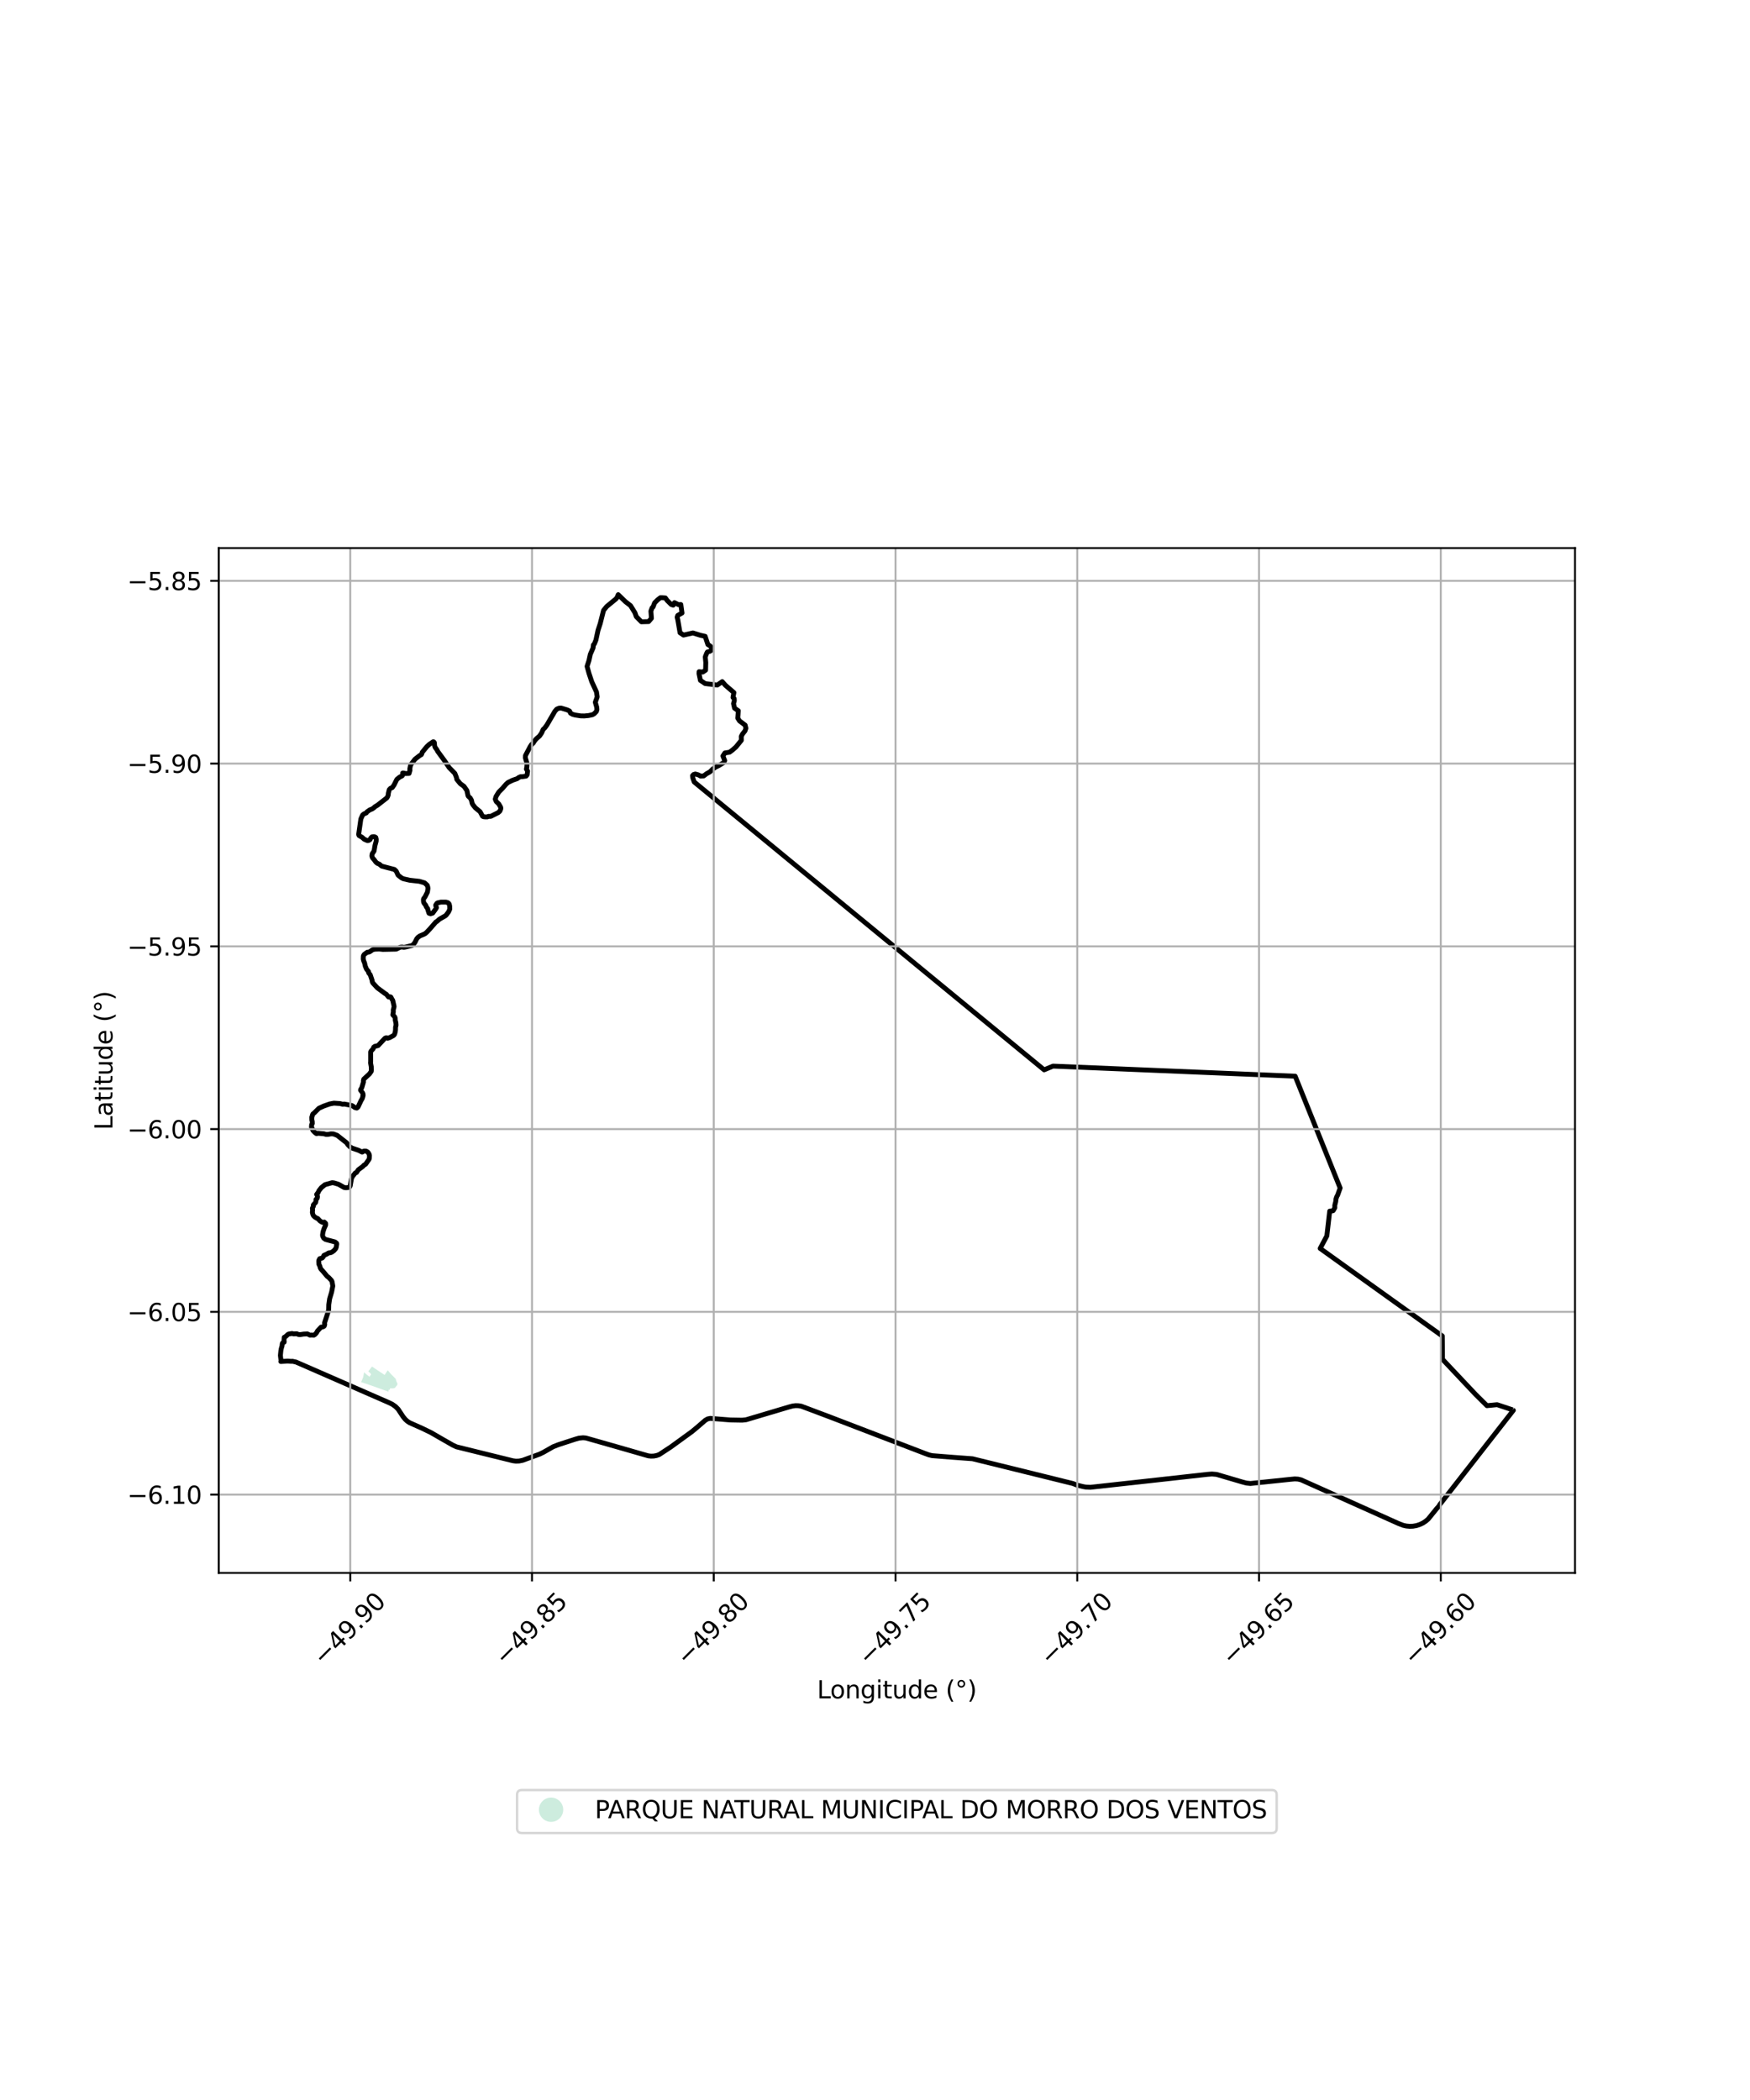 <?xml version="1.0" encoding="utf-8" standalone="no"?>
<!DOCTYPE svg PUBLIC "-//W3C//DTD SVG 1.1//EN"
  "http://www.w3.org/Graphics/SVG/1.1/DTD/svg11.dtd">
<svg xmlns:xlink="http://www.w3.org/1999/xlink" width="720pt" height="864pt" viewBox="0 0 720 864" xmlns="http://www.w3.org/2000/svg" version="1.1">
 <defs>
  <style type="text/css">*{stroke-linejoin: round; stroke-linecap: butt}</style>
 </defs>
 <g id="figure_1">
  <g id="patch_1">
   <path d="M 0 864 
L 720 864 
L 720 0 
L 0 0 
z
" style="fill: #ffffff"/>
  </g>
  <g id="axes_1">
   <g id="patch_2">
    <path d="M 90 647.145 
L 648 647.145 
L 648 225.495 
L 90 225.495 
z
" style="fill: #ffffff"/>
   </g>
   <g id="PatchCollection_1">
    <path d="M 158.248 565.701 
L 159.521 563.756 
L 160.885 565.362 
L 162.765 567.234 
L 163.101 568.38 
L 163.523 569.238 
L 163.453 569.793 
L 162.443 571.023 
L 161.748 571.216 
L 160.505 571.201 
L 160.296 571.847 
L 159.911 571.799 
L 159.808 572.572 
L 152.949 570.121 
L 148.563 568.623 
L 148.693 568.333 
L 148.829 568.041 
L 149.453 566.544 
L 149.783 564.587 
L 150.824 565.53 
L 152.041 566.437 
L 152.693 565.416 
L 152.278 564.912 
L 151.539 564.219 
L 153.043 562.246 
L 158.248 565.701 
" clip-path="url(#pbe42674438)" style="fill: #b3e2cd; fill-opacity: 0.65"/>
   </g>
   <g id="PatchCollection_2">
    <path d="M 622.389 580.073 
L 622.636 580.251 
L 592.309 619.1 
L 592.045 619.616 
L 590.995 620.799 
L 587.595 624.989 
L 586.581 625.856 
L 585.459 626.603 
L 584.23 627.189 
L 582.843 627.655 
L 581.349 627.928 
L 579.965 627.979 
L 578.605 627.853 
L 577.309 627.561 
L 575.418 626.833 
L 535.3 608.844 
L 534.027 608.546 
L 532.694 608.471 
L 530.601 608.666 
L 514.468 610.349 
L 512.798 610.174 
L 511.154 609.74 
L 500.498 606.609 
L 498.615 606.447 
L 496.756 606.59 
L 476.59 608.836 
L 448.635 611.918 
L 446.809 611.842 
L 445.607 611.631 
L 443.069 611.011 
L 441.452 610.372 
L 430.145 607.572 
L 400.098 600.173 
L 392.085 599.579 
L 383.493 598.894 
L 382.207 598.588 
L 380.921 598.123 
L 341.588 583.036 
L 329.656 578.541 
L 328.518 578.358 
L 327.332 578.327 
L 326.143 578.465 
L 324.541 578.892 
L 306.963 584.126 
L 305.35 584.304 
L 300.54 584.219 
L 292.224 583.557 
L 291.163 583.777 
L 290.154 584.356 
L 287.026 587.062 
L 284.712 588.991 
L 275.95 595.352 
L 271.187 598.474 
L 270.113 598.849 
L 268.973 599.06 
L 267.818 599.097 
L 266.694 598.97 
L 254.284 595.402 
L 241.023 591.628 
L 239.878 591.534 
L 238.207 591.691 
L 236.876 592.065 
L 229.768 594.376 
L 227.618 595.215 
L 224.691 596.88 
L 223.615 597.492 
L 222.024 598.267 
L 215.026 600.822 
L 213.563 601.116 
L 212.219 601.159 
L 211.047 601.005 
L 187.839 595.278 
L 186.364 594.606 
L 182.425 592.355 
L 177.271 589.381 
L 173.578 587.596 
L 168.512 585.345 
L 167.58 584.722 
L 166.745 583.975 
L 165.831 582.848 
L 163.797 579.77 
L 162.738 578.7 
L 161.371 577.742 
L 159.61 576.908 
L 121.767 560.379 
L 120.295 560.06 
L 119.906 560.107 
L 118.338 560 
L 115.534 560.164 
L 115.703 560.037 
L 115.737 559.712 
L 115.595 559.511 
L 115.468 558.512 
L 115.364 557.647 
L 115.555 555.744 
L 115.693 554.964 
L 116.085 553.568 
L 116.089 553.08 
L 116.228 552.583 
L 116.518 552.314 
L 116.887 552.223 
L 116.938 551.884 
L 116.844 551.591 
L 116.934 550.216 
L 117.459 549.941 
L 118.478 549.007 
L 118.754 548.855 
L 120.17 548.63 
L 120.78 548.794 
L 122.116 548.732 
L 122.79 549.039 
L 123.465 549.098 
L 124.942 548.867 
L 126.486 548.801 
L 127.52 549.309 
L 128.17 549.261 
L 129.138 549.321 
L 129.559 549.06 
L 130.199 548.392 
L 130.63 547.592 
L 132.118 546.008 
L 132.596 545.996 
L 133.197 545.752 
L 133.425 545.53 
L 133.6 544.949 
L 133.522 544.251 
L 134.723 540.595 
L 135.218 538.953 
L 135.269 536.785 
L 135.618 534.36 
L 136.441 531.592 
L 136.924 529.097 
L 136.632 527.348 
L 136.365 526.785 
L 135.259 525.61 
L 134.578 525.094 
L 133.167 523.385 
L 132.028 522.107 
L 131.742 521.568 
L 131.615 520.949 
L 131.204 520.136 
L 131.144 519.012 
L 131.178 518.542 
L 131.552 517.841 
L 132.554 517.587 
L 132.998 517.093 
L 133.293 516.485 
L 134.454 515.966 
L 135.194 515.494 
L 135.991 515.395 
L 136.469 515.205 
L 137.357 514.584 
L 138.107 513.722 
L 138.327 513.197 
L 138.559 511.795 
L 138.479 511.496 
L 137.828 510.97 
L 133.918 509.942 
L 133.188 509.407 
L 132.757 508.597 
L 132.713 508.054 
L 132.896 506.828 
L 133.371 505.362 
L 133.973 504.045 
L 133.962 503.328 
L 133.415 502.787 
L 132.992 502.938 
L 132.622 502.91 
L 131.73 502.382 
L 130.708 501.325 
L 130.347 501.221 
L 129.52 500.71 
L 128.964 500.174 
L 128.72 499.677 
L 128.512 498.772 
L 128.613 497.935 
L 128.532 497.109 
L 128.941 496.255 
L 128.88 495.866 
L 129.013 495.62 
L 129.873 494.716 
L 129.985 494.137 
L 130.032 493.461 
L 130.483 493.057 
L 130.63 492.357 
L 130.46 491.56 
L 130.348 491.591 
L 130.289 491.415 
L 130.911 490.59 
L 131.236 489.858 
L 132.229 488.603 
L 133.708 487.419 
L 136.669 486.587 
L 137.418 486.685 
L 139.268 487.247 
L 141.606 488.567 
L 142.417 488.669 
L 143.339 488.552 
L 143.863 488.333 
L 144.09 487.851 
L 144.585 484.983 
L 144.967 484.121 
L 146.153 482.605 
L 146.654 482.421 
L 147.404 481.295 
L 149.356 479.84 
L 149.685 479.427 
L 150.425 478.989 
L 151.845 476.945 
L 151.968 476.486 
L 152.003 475.377 
L 151.841 474.804 
L 151.374 474.06 
L 150.699 473.631 
L 150.063 473.575 
L 149.531 473.652 
L 149.004 474.024 
L 147.581 473.294 
L 144.933 472.391 
L 144.099 471.932 
L 143.063 470.888 
L 142.611 470.182 
L 138.745 467.134 
L 137.18 466.531 
L 136.174 466.49 
L 134.951 466.717 
L 134.211 466.737 
L 133.213 466.46 
L 130.673 466.246 
L 130.404 466.394 
L 130.132 466.37 
L 129.482 465.875 
L 128.714 465.066 
L 128.503 464.394 
L 128.152 463.73 
L 128.213 462.727 
L 128.499 462.249 
L 128.464 461.271 
L 128.32 460.95 
L 128.282 459.641 
L 128.452 459.309 
L 128.506 458.847 
L 128.723 458.344 
L 129.245 457.929 
L 131.217 455.967 
L 133.171 455.078 
L 135.654 454.196 
L 137.386 453.866 
L 139.902 454.037 
L 141.037 454.334 
L 141.567 454.23 
L 143.689 454.608 
L 144.121 454.771 
L 144.72 454.819 
L 145.442 455.256 
L 145.991 455.676 
L 146.793 455.884 
L 147.293 455.485 
L 148.59 452.725 
L 148.98 452.102 
L 149.273 451.261 
L 149.243 450.952 
L 149.4 450.776 
L 149.333 450.598 
L 149.392 450.25 
L 149.195 449.657 
L 148.333 448.535 
L 148.39 448.254 
L 148.851 447.523 
L 149.557 445.111 
L 149.484 444.701 
L 149.669 443.988 
L 151.999 441.844 
L 152.737 440.8 
L 152.783 440.265 
L 152.752 438.879 
L 152.438 437.183 
L 152.513 436.858 
L 152.51 432.768 
L 152.666 432.456 
L 153.575 431.427 
L 153.745 430.853 
L 154.211 430.497 
L 155.547 430.19 
L 158.37 427.183 
L 158.721 427.011 
L 159.111 426.991 
L 159.491 427.181 
L 160.354 426.893 
L 161.972 426 
L 162.337 425.535 
L 162.618 424.551 
L 162.721 423.724 
L 162.741 422.61 
L 162.96 421.782 
L 162.886 420.809 
L 162.637 419.787 
L 162.598 418.888 
L 162.416 418.392 
L 161.608 417.519 
L 161.824 416.348 
L 161.801 415.495 
L 162.151 414.13 
L 161.579 411.552 
L 161.33 411.206 
L 160.828 410.238 
L 160.687 410.149 
L 160.307 410.074 
L 159.861 410.193 
L 158.923 409.047 
L 158.41 408.761 
L 155.256 406.434 
L 153.398 404.418 
L 153.145 403.892 
L 153.113 403.39 
L 152.337 401.075 
L 151.669 400.241 
L 151.613 399.729 
L 150.814 398.746 
L 150.298 397.526 
L 149.988 396.162 
L 149.659 395.402 
L 149.454 394.622 
L 149.493 393.307 
L 149.806 392.72 
L 150.888 391.914 
L 151.187 391.755 
L 151.54 391.755 
L 152.053 391.605 
L 153.361 390.719 
L 154.237 390.533 
L 156.003 390.461 
L 157.542 390.619 
L 163 390.506 
L 164.672 389.71 
L 165.435 389.639 
L 166.129 389.76 
L 166.904 389.642 
L 169.536 388.997 
L 170.149 388.517 
L 170.81 387.566 
L 171.443 386.265 
L 171.907 385.69 
L 172.742 385.081 
L 174.825 384.189 
L 175.519 383.602 
L 176.856 382.191 
L 179.349 379.317 
L 179.759 379.109 
L 180.805 378.178 
L 183.183 376.82 
L 183.604 376.452 
L 184.547 375.177 
L 185.057 374.041 
L 184.998 372.768 
L 184.803 371.931 
L 184.471 371.542 
L 184.118 371.325 
L 183.48 371.165 
L 181.432 371.149 
L 180.051 371.459 
L 179.767 371.632 
L 179.278 372.344 
L 179.255 372.582 
L 179.588 373.398 
L 179.296 373.942 
L 178.043 375.661 
L 177.147 375.949 
L 176.494 375.733 
L 175.99 374.184 
L 175.989 373.91 
L 175.363 373.042 
L 175.154 372.432 
L 174.541 371.697 
L 174.275 371.184 
L 174.203 370.199 
L 174.283 369.762 
L 174.871 369.005 
L 175.856 367.04 
L 176.075 365.526 
L 175.994 364.93 
L 175.764 364.208 
L 174.688 363.228 
L 172.521 362.598 
L 168.544 362.151 
L 165.975 361.559 
L 165.176 361.167 
L 163.776 360.06 
L 163.008 358.402 
L 162.275 357.724 
L 157.036 356.347 
L 156.03 355.517 
L 155.188 355.158 
L 154.592 354.628 
L 154.078 353.896 
L 153.23 352.907 
L 152.992 352.134 
L 153.128 351.282 
L 153.894 350.15 
L 154.285 347.84 
L 154.761 346.09 
L 154.791 345.301 
L 154.611 344.56 
L 154.276 344.343 
L 153.764 344.225 
L 152.997 344.345 
L 152.505 344.862 
L 152.251 345.437 
L 151.641 345.815 
L 151.158 345.855 
L 149.849 345.283 
L 149.033 344.545 
L 147.72 343.761 
L 147.561 343.306 
L 148.467 336.944 
L 149.201 335.308 
L 149.758 334.861 
L 150.725 334.446 
L 150.938 334.066 
L 152.15 333.204 
L 153.055 332.856 
L 153.838 332.342 
L 154.149 331.995 
L 155.443 331.183 
L 159.194 328.252 
L 159.521 327.657 
L 159.733 327.029 
L 159.764 326.434 
L 160.139 324.898 
L 160.662 324.318 
L 161.39 324.034 
L 162.152 322.928 
L 163.277 320.647 
L 164.406 319.744 
L 165.473 319.205 
L 165.672 318.866 
L 165.647 318.074 
L 165.852 318.028 
L 166.978 318.256 
L 168.302 318.207 
L 168.686 316.852 
L 168.583 316.509 
L 168.859 315.038 
L 169.073 314.53 
L 170.725 312.368 
L 172.692 310.838 
L 173.352 310.482 
L 173.557 310.068 
L 173.704 309.517 
L 175.624 307.174 
L 176.579 306.289 
L 178.194 305.185 
L 178.434 305.207 
L 178.685 305.482 
L 178.824 306.949 
L 179.042 307.5 
L 179.77 308.496 
L 180.116 309.183 
L 182.989 313.106 
L 184.772 315.783 
L 187.139 318.196 
L 187.811 319.899 
L 187.931 320.652 
L 189.372 322.413 
L 190.89 323.519 
L 192.113 325.261 
L 192.531 327.301 
L 192.669 327.598 
L 193.478 328.33 
L 193.972 329.221 
L 194.237 330.439 
L 194.544 331.069 
L 195.569 332.352 
L 197.525 333.967 
L 198.529 335.814 
L 198.907 336.012 
L 199.547 336.093 
L 200.531 336.091 
L 200.941 335.875 
L 201.925 335.873 
L 204.973 334.331 
L 205.595 333.801 
L 205.856 333.289 
L 206.068 332.628 
L 206.002 332.149 
L 205.231 330.795 
L 204.171 329.773 
L 203.763 328.79 
L 204.106 327.661 
L 205.202 325.891 
L 206.757 324.326 
L 208.242 322.61 
L 209.044 321.919 
L 210.908 321.011 
L 212.796 320.365 
L 213.339 319.936 
L 214.165 319.554 
L 214.826 319.553 
L 216.455 319.311 
L 216.88 318.787 
L 217.065 317.265 
L 216.577 316.426 
L 216.732 315.791 
L 216.808 314.874 
L 216.775 313.912 
L 216.157 311.821 
L 216.193 310.847 
L 218.124 307.178 
L 218.632 306.39 
L 219.413 305.669 
L 220.024 304.709 
L 220.634 303.988 
L 221.964 302.833 
L 222.847 301.543 
L 223.474 300.095 
L 224.123 299.499 
L 224.986 298.326 
L 228.262 292.703 
L 229.056 291.762 
L 230.019 291.363 
L 230.877 291.319 
L 233.317 292.053 
L 234.329 292.539 
L 234.719 293.401 
L 235.635 293.919 
L 236.665 294.19 
L 238.952 294.544 
L 240.452 294.563 
L 242.16 294.398 
L 243.796 294.048 
L 244.49 293.626 
L 245.361 292.727 
L 245.597 291.929 
L 245.5 290.929 
L 244.925 288.94 
L 245.704 286.719 
L 245.413 284.691 
L 243.484 280.518 
L 242.32 277.028 
L 241.539 274.166 
L 242.309 271.79 
L 242.874 269.194 
L 244.015 266.569 
L 244.152 265.304 
L 244.505 265 
L 245.173 263.365 
L 246.046 259.301 
L 246.947 256.557 
L 248.317 251.132 
L 249.617 249.529 
L 253.417 246.409 
L 253.899 245.784 
L 254.353 244.661 
L 257.346 247.565 
L 259.429 249.184 
L 261.249 252.136 
L 261.782 253.693 
L 263.883 255.82 
L 266.854 255.737 
L 268.017 254.39 
L 267.797 251.438 
L 268.321 250.015 
L 268.696 249.711 
L 269.313 248.05 
L 270.533 246.817 
L 271.705 245.915 
L 272.345 245.909 
L 273.746 246.01 
L 274.482 247.031 
L 276.181 248.725 
L 276.987 248.979 
L 277.49 247.942 
L 279.205 248.785 
L 280.114 248.717 
L 280.598 252.212 
L 278.842 253.22 
L 278.605 253.941 
L 278.876 255.05 
L 279.781 260.329 
L 281.206 261.286 
L 285.085 260.407 
L 288.146 261.368 
L 290.124 261.807 
L 291.234 265.165 
L 292.129 265.733 
L 292.793 266.444 
L 292.944 267.074 
L 292.751 267.479 
L 292.081 267.946 
L 291.024 268.263 
L 290.772 268.714 
L 290.164 270.26 
L 290.378 272.6 
L 290.302 275.728 
L 289.134 276.503 
L 287.629 276.356 
L 287.594 277.174 
L 288.166 279.933 
L 290.128 281.249 
L 295.106 281.846 
L 297.154 280.442 
L 298.445 281.935 
L 301.944 284.944 
L 301.576 286.938 
L 302.065 287.442 
L 302.123 288.313 
L 301.787 289.489 
L 302.205 291.345 
L 303.766 292.439 
L 303.528 295.443 
L 304.255 296.598 
L 306.575 298.342 
L 306.879 299.63 
L 306.505 300.721 
L 305.464 302.03 
L 304.986 302.951 
L 305.01 304.591 
L 302.797 307.325 
L 301.37 308.578 
L 300.175 309.475 
L 298.237 309.791 
L 297.431 311.025 
L 298.159 312.922 
L 297.737 313.747 
L 295.824 314.933 
L 294.465 315.606 
L 293.329 316.328 
L 292.109 317.544 
L 290.662 318.362 
L 289.524 319.229 
L 288.245 319.308 
L 287.303 318.798 
L 286.071 318.45 
L 285.347 318.67 
L 284.916 319.163 
L 285.068 320.149 
L 285.638 321.745 
L 429.583 440.167 
L 433.233 438.633 
L 532.874 442.783 
L 551.37 488.779 
L 550.307 491.794 
L 550.044 492.184 
L 549.668 493.262 
L 549.552 494.365 
L 549.148 495.966 
L 549.181 496.908 
L 548.49 498.11 
L 547.982 498.242 
L 547.075 498.299 
L 545.907 508.474 
L 543.155 513.647 
L 593.395 549.657 
L 593.487 559.256 
L 607.118 573.722 
L 611.775 578.338 
L 615.958 577.928 
L 622.389 580.073 
L 622.389 580.073 
" clip-path="url(#pbe42674438)" style="fill: none; stroke: #000000; stroke-width: 2"/>
   </g>
   <g id="matplotlib.axis_1">
    <g id="xtick_1">
     <g id="line2d_1">
      <path d="M 144.101 647.145 
L 144.101 225.495 
" clip-path="url(#pbe42674438)" style="fill: none; stroke: #b0b0b0; stroke-width: 0.8; stroke-linecap: square"/>
     </g>
     <g id="line2d_2">
      <defs>
       <path id="m7d27a7078a" d="M 0 0 
L 0 3.5 
" style="stroke: #000000; stroke-width: 0.8"/>
      </defs>
      <g>
       <use xlink:href="#m7d27a7078a" x="144.101" y="647.145" style="stroke: #000000; stroke-width: 0.8"/>
      </g>
     </g>
     <g id="text_1">
      <!-- −49.90 -->
      <g transform="translate(132.968 685.686) rotate(-45) scale(0.1 -0.1)">
       <defs>
        <path id="DejaVuSans-2212" d="M 678 2272 
L 4684 2272 
L 4684 1741 
L 678 1741 
L 678 2272 
z
" transform="scale(0.016)"/>
        <path id="DejaVuSans-34" d="M 2419 4116 
L 825 1625 
L 2419 1625 
L 2419 4116 
z
M 2253 4666 
L 3047 4666 
L 3047 1625 
L 3713 1625 
L 3713 1100 
L 3047 1100 
L 3047 0 
L 2419 0 
L 2419 1100 
L 313 1100 
L 313 1709 
L 2253 4666 
z
" transform="scale(0.016)"/>
        <path id="DejaVuSans-39" d="M 703 97 
L 703 672 
Q 941 559 1184 500 
Q 1428 441 1663 441 
Q 2288 441 2617 861 
Q 2947 1281 2994 2138 
Q 2813 1869 2534 1725 
Q 2256 1581 1919 1581 
Q 1219 1581 811 2004 
Q 403 2428 403 3163 
Q 403 3881 828 4315 
Q 1253 4750 1959 4750 
Q 2769 4750 3195 4129 
Q 3622 3509 3622 2328 
Q 3622 1225 3098 567 
Q 2575 -91 1691 -91 
Q 1453 -91 1209 -44 
Q 966 3 703 97 
z
M 1959 2075 
Q 2384 2075 2632 2365 
Q 2881 2656 2881 3163 
Q 2881 3666 2632 3958 
Q 2384 4250 1959 4250 
Q 1534 4250 1286 3958 
Q 1038 3666 1038 3163 
Q 1038 2656 1286 2365 
Q 1534 2075 1959 2075 
z
" transform="scale(0.016)"/>
        <path id="DejaVuSans-2e" d="M 684 794 
L 1344 794 
L 1344 0 
L 684 0 
L 684 794 
z
" transform="scale(0.016)"/>
        <path id="DejaVuSans-30" d="M 2034 4250 
Q 1547 4250 1301 3770 
Q 1056 3291 1056 2328 
Q 1056 1369 1301 889 
Q 1547 409 2034 409 
Q 2525 409 2770 889 
Q 3016 1369 3016 2328 
Q 3016 3291 2770 3770 
Q 2525 4250 2034 4250 
z
M 2034 4750 
Q 2819 4750 3233 4129 
Q 3647 3509 3647 2328 
Q 3647 1150 3233 529 
Q 2819 -91 2034 -91 
Q 1250 -91 836 529 
Q 422 1150 422 2328 
Q 422 3509 836 4129 
Q 1250 4750 2034 4750 
z
" transform="scale(0.016)"/>
       </defs>
       <use xlink:href="#DejaVuSans-2212"/>
       <use xlink:href="#DejaVuSans-34" transform="translate(83.789 0)"/>
       <use xlink:href="#DejaVuSans-39" transform="translate(147.412 0)"/>
       <use xlink:href="#DejaVuSans-2e" transform="translate(211.035 0)"/>
       <use xlink:href="#DejaVuSans-39" transform="translate(242.822 0)"/>
       <use xlink:href="#DejaVuSans-30" transform="translate(306.445 0)"/>
      </g>
     </g>
    </g>
    <g id="xtick_2">
     <g id="line2d_3">
      <path d="M 218.88 647.145 
L 218.88 225.495 
" clip-path="url(#pbe42674438)" style="fill: none; stroke: #b0b0b0; stroke-width: 0.8; stroke-linecap: square"/>
     </g>
     <g id="line2d_4">
      <g>
       <use xlink:href="#m7d27a7078a" x="218.88" y="647.145" style="stroke: #000000; stroke-width: 0.8"/>
      </g>
     </g>
     <g id="text_2">
      <!-- −49.85 -->
      <g transform="translate(207.747 685.686) rotate(-45) scale(0.1 -0.1)">
       <defs>
        <path id="DejaVuSans-38" d="M 2034 2216 
Q 1584 2216 1326 1975 
Q 1069 1734 1069 1313 
Q 1069 891 1326 650 
Q 1584 409 2034 409 
Q 2484 409 2743 651 
Q 3003 894 3003 1313 
Q 3003 1734 2745 1975 
Q 2488 2216 2034 2216 
z
M 1403 2484 
Q 997 2584 770 2862 
Q 544 3141 544 3541 
Q 544 4100 942 4425 
Q 1341 4750 2034 4750 
Q 2731 4750 3128 4425 
Q 3525 4100 3525 3541 
Q 3525 3141 3298 2862 
Q 3072 2584 2669 2484 
Q 3125 2378 3379 2068 
Q 3634 1759 3634 1313 
Q 3634 634 3220 271 
Q 2806 -91 2034 -91 
Q 1263 -91 848 271 
Q 434 634 434 1313 
Q 434 1759 690 2068 
Q 947 2378 1403 2484 
z
M 1172 3481 
Q 1172 3119 1398 2916 
Q 1625 2713 2034 2713 
Q 2441 2713 2670 2916 
Q 2900 3119 2900 3481 
Q 2900 3844 2670 4047 
Q 2441 4250 2034 4250 
Q 1625 4250 1398 4047 
Q 1172 3844 1172 3481 
z
" transform="scale(0.016)"/>
        <path id="DejaVuSans-35" d="M 691 4666 
L 3169 4666 
L 3169 4134 
L 1269 4134 
L 1269 2991 
Q 1406 3038 1543 3061 
Q 1681 3084 1819 3084 
Q 2600 3084 3056 2656 
Q 3513 2228 3513 1497 
Q 3513 744 3044 326 
Q 2575 -91 1722 -91 
Q 1428 -91 1123 -41 
Q 819 9 494 109 
L 494 744 
Q 775 591 1075 516 
Q 1375 441 1709 441 
Q 2250 441 2565 725 
Q 2881 1009 2881 1497 
Q 2881 1984 2565 2268 
Q 2250 2553 1709 2553 
Q 1456 2553 1204 2497 
Q 953 2441 691 2322 
L 691 4666 
z
" transform="scale(0.016)"/>
       </defs>
       <use xlink:href="#DejaVuSans-2212"/>
       <use xlink:href="#DejaVuSans-34" transform="translate(83.789 0)"/>
       <use xlink:href="#DejaVuSans-39" transform="translate(147.412 0)"/>
       <use xlink:href="#DejaVuSans-2e" transform="translate(211.035 0)"/>
       <use xlink:href="#DejaVuSans-38" transform="translate(242.822 0)"/>
       <use xlink:href="#DejaVuSans-35" transform="translate(306.445 0)"/>
      </g>
     </g>
    </g>
    <g id="xtick_3">
     <g id="line2d_5">
      <path d="M 293.66 647.145 
L 293.66 225.495 
" clip-path="url(#pbe42674438)" style="fill: none; stroke: #b0b0b0; stroke-width: 0.8; stroke-linecap: square"/>
     </g>
     <g id="line2d_6">
      <g>
       <use xlink:href="#m7d27a7078a" x="293.66" y="647.145" style="stroke: #000000; stroke-width: 0.8"/>
      </g>
     </g>
     <g id="text_3">
      <!-- −49.80 -->
      <g transform="translate(282.527 685.686) rotate(-45) scale(0.1 -0.1)">
       <use xlink:href="#DejaVuSans-2212"/>
       <use xlink:href="#DejaVuSans-34" transform="translate(83.789 0)"/>
       <use xlink:href="#DejaVuSans-39" transform="translate(147.412 0)"/>
       <use xlink:href="#DejaVuSans-2e" transform="translate(211.035 0)"/>
       <use xlink:href="#DejaVuSans-38" transform="translate(242.822 0)"/>
       <use xlink:href="#DejaVuSans-30" transform="translate(306.445 0)"/>
      </g>
     </g>
    </g>
    <g id="xtick_4">
     <g id="line2d_7">
      <path d="M 368.439 647.145 
L 368.439 225.495 
" clip-path="url(#pbe42674438)" style="fill: none; stroke: #b0b0b0; stroke-width: 0.8; stroke-linecap: square"/>
     </g>
     <g id="line2d_8">
      <g>
       <use xlink:href="#m7d27a7078a" x="368.439" y="647.145" style="stroke: #000000; stroke-width: 0.8"/>
      </g>
     </g>
     <g id="text_4">
      <!-- −49.75 -->
      <g transform="translate(357.306 685.686) rotate(-45) scale(0.1 -0.1)">
       <defs>
        <path id="DejaVuSans-37" d="M 525 4666 
L 3525 4666 
L 3525 4397 
L 1831 0 
L 1172 0 
L 2766 4134 
L 525 4134 
L 525 4666 
z
" transform="scale(0.016)"/>
       </defs>
       <use xlink:href="#DejaVuSans-2212"/>
       <use xlink:href="#DejaVuSans-34" transform="translate(83.789 0)"/>
       <use xlink:href="#DejaVuSans-39" transform="translate(147.412 0)"/>
       <use xlink:href="#DejaVuSans-2e" transform="translate(211.035 0)"/>
       <use xlink:href="#DejaVuSans-37" transform="translate(242.822 0)"/>
       <use xlink:href="#DejaVuSans-35" transform="translate(306.445 0)"/>
      </g>
     </g>
    </g>
    <g id="xtick_5">
     <g id="line2d_9">
      <path d="M 443.218 647.145 
L 443.218 225.495 
" clip-path="url(#pbe42674438)" style="fill: none; stroke: #b0b0b0; stroke-width: 0.8; stroke-linecap: square"/>
     </g>
     <g id="line2d_10">
      <g>
       <use xlink:href="#m7d27a7078a" x="443.218" y="647.145" style="stroke: #000000; stroke-width: 0.8"/>
      </g>
     </g>
     <g id="text_5">
      <!-- −49.70 -->
      <g transform="translate(432.085 685.686) rotate(-45) scale(0.1 -0.1)">
       <use xlink:href="#DejaVuSans-2212"/>
       <use xlink:href="#DejaVuSans-34" transform="translate(83.789 0)"/>
       <use xlink:href="#DejaVuSans-39" transform="translate(147.412 0)"/>
       <use xlink:href="#DejaVuSans-2e" transform="translate(211.035 0)"/>
       <use xlink:href="#DejaVuSans-37" transform="translate(242.822 0)"/>
       <use xlink:href="#DejaVuSans-30" transform="translate(306.445 0)"/>
      </g>
     </g>
    </g>
    <g id="xtick_6">
     <g id="line2d_11">
      <path d="M 517.997 647.145 
L 517.997 225.495 
" clip-path="url(#pbe42674438)" style="fill: none; stroke: #b0b0b0; stroke-width: 0.8; stroke-linecap: square"/>
     </g>
     <g id="line2d_12">
      <g>
       <use xlink:href="#m7d27a7078a" x="517.997" y="647.145" style="stroke: #000000; stroke-width: 0.8"/>
      </g>
     </g>
     <g id="text_6">
      <!-- −49.65 -->
      <g transform="translate(506.864 685.686) rotate(-45) scale(0.1 -0.1)">
       <defs>
        <path id="DejaVuSans-36" d="M 2113 2584 
Q 1688 2584 1439 2293 
Q 1191 2003 1191 1497 
Q 1191 994 1439 701 
Q 1688 409 2113 409 
Q 2538 409 2786 701 
Q 3034 994 3034 1497 
Q 3034 2003 2786 2293 
Q 2538 2584 2113 2584 
z
M 3366 4563 
L 3366 3988 
Q 3128 4100 2886 4159 
Q 2644 4219 2406 4219 
Q 1781 4219 1451 3797 
Q 1122 3375 1075 2522 
Q 1259 2794 1537 2939 
Q 1816 3084 2150 3084 
Q 2853 3084 3261 2657 
Q 3669 2231 3669 1497 
Q 3669 778 3244 343 
Q 2819 -91 2113 -91 
Q 1303 -91 875 529 
Q 447 1150 447 2328 
Q 447 3434 972 4092 
Q 1497 4750 2381 4750 
Q 2619 4750 2861 4703 
Q 3103 4656 3366 4563 
z
" transform="scale(0.016)"/>
       </defs>
       <use xlink:href="#DejaVuSans-2212"/>
       <use xlink:href="#DejaVuSans-34" transform="translate(83.789 0)"/>
       <use xlink:href="#DejaVuSans-39" transform="translate(147.412 0)"/>
       <use xlink:href="#DejaVuSans-2e" transform="translate(211.035 0)"/>
       <use xlink:href="#DejaVuSans-36" transform="translate(242.822 0)"/>
       <use xlink:href="#DejaVuSans-35" transform="translate(306.445 0)"/>
      </g>
     </g>
    </g>
    <g id="xtick_7">
     <g id="line2d_13">
      <path d="M 592.776 647.145 
L 592.776 225.495 
" clip-path="url(#pbe42674438)" style="fill: none; stroke: #b0b0b0; stroke-width: 0.8; stroke-linecap: square"/>
     </g>
     <g id="line2d_14">
      <g>
       <use xlink:href="#m7d27a7078a" x="592.776" y="647.145" style="stroke: #000000; stroke-width: 0.8"/>
      </g>
     </g>
     <g id="text_7">
      <!-- −49.60 -->
      <g transform="translate(581.643 685.686) rotate(-45) scale(0.1 -0.1)">
       <use xlink:href="#DejaVuSans-2212"/>
       <use xlink:href="#DejaVuSans-34" transform="translate(83.789 0)"/>
       <use xlink:href="#DejaVuSans-39" transform="translate(147.412 0)"/>
       <use xlink:href="#DejaVuSans-2e" transform="translate(211.035 0)"/>
       <use xlink:href="#DejaVuSans-36" transform="translate(242.822 0)"/>
       <use xlink:href="#DejaVuSans-30" transform="translate(306.445 0)"/>
      </g>
     </g>
    </g>
    <g id="text_8">
     <!-- Longitude (°) -->
     <g transform="translate(336.14 698.755) scale(0.1 -0.1)">
      <defs>
       <path id="DejaVuSans-4c" d="M 628 4666 
L 1259 4666 
L 1259 531 
L 3531 531 
L 3531 0 
L 628 0 
L 628 4666 
z
" transform="scale(0.016)"/>
       <path id="DejaVuSans-6f" d="M 1959 3097 
Q 1497 3097 1228 2736 
Q 959 2375 959 1747 
Q 959 1119 1226 758 
Q 1494 397 1959 397 
Q 2419 397 2687 759 
Q 2956 1122 2956 1747 
Q 2956 2369 2687 2733 
Q 2419 3097 1959 3097 
z
M 1959 3584 
Q 2709 3584 3137 3096 
Q 3566 2609 3566 1747 
Q 3566 888 3137 398 
Q 2709 -91 1959 -91 
Q 1206 -91 779 398 
Q 353 888 353 1747 
Q 353 2609 779 3096 
Q 1206 3584 1959 3584 
z
" transform="scale(0.016)"/>
       <path id="DejaVuSans-6e" d="M 3513 2113 
L 3513 0 
L 2938 0 
L 2938 2094 
Q 2938 2591 2744 2837 
Q 2550 3084 2163 3084 
Q 1697 3084 1428 2787 
Q 1159 2491 1159 1978 
L 1159 0 
L 581 0 
L 581 3500 
L 1159 3500 
L 1159 2956 
Q 1366 3272 1645 3428 
Q 1925 3584 2291 3584 
Q 2894 3584 3203 3211 
Q 3513 2838 3513 2113 
z
" transform="scale(0.016)"/>
       <path id="DejaVuSans-67" d="M 2906 1791 
Q 2906 2416 2648 2759 
Q 2391 3103 1925 3103 
Q 1463 3103 1205 2759 
Q 947 2416 947 1791 
Q 947 1169 1205 825 
Q 1463 481 1925 481 
Q 2391 481 2648 825 
Q 2906 1169 2906 1791 
z
M 3481 434 
Q 3481 -459 3084 -895 
Q 2688 -1331 1869 -1331 
Q 1566 -1331 1297 -1286 
Q 1028 -1241 775 -1147 
L 775 -588 
Q 1028 -725 1275 -790 
Q 1522 -856 1778 -856 
Q 2344 -856 2625 -561 
Q 2906 -266 2906 331 
L 2906 616 
Q 2728 306 2450 153 
Q 2172 0 1784 0 
Q 1141 0 747 490 
Q 353 981 353 1791 
Q 353 2603 747 3093 
Q 1141 3584 1784 3584 
Q 2172 3584 2450 3431 
Q 2728 3278 2906 2969 
L 2906 3500 
L 3481 3500 
L 3481 434 
z
" transform="scale(0.016)"/>
       <path id="DejaVuSans-69" d="M 603 3500 
L 1178 3500 
L 1178 0 
L 603 0 
L 603 3500 
z
M 603 4863 
L 1178 4863 
L 1178 4134 
L 603 4134 
L 603 4863 
z
" transform="scale(0.016)"/>
       <path id="DejaVuSans-74" d="M 1172 4494 
L 1172 3500 
L 2356 3500 
L 2356 3053 
L 1172 3053 
L 1172 1153 
Q 1172 725 1289 603 
Q 1406 481 1766 481 
L 2356 481 
L 2356 0 
L 1766 0 
Q 1100 0 847 248 
Q 594 497 594 1153 
L 594 3053 
L 172 3053 
L 172 3500 
L 594 3500 
L 594 4494 
L 1172 4494 
z
" transform="scale(0.016)"/>
       <path id="DejaVuSans-75" d="M 544 1381 
L 544 3500 
L 1119 3500 
L 1119 1403 
Q 1119 906 1312 657 
Q 1506 409 1894 409 
Q 2359 409 2629 706 
Q 2900 1003 2900 1516 
L 2900 3500 
L 3475 3500 
L 3475 0 
L 2900 0 
L 2900 538 
Q 2691 219 2414 64 
Q 2138 -91 1772 -91 
Q 1169 -91 856 284 
Q 544 659 544 1381 
z
M 1991 3584 
L 1991 3584 
z
" transform="scale(0.016)"/>
       <path id="DejaVuSans-64" d="M 2906 2969 
L 2906 4863 
L 3481 4863 
L 3481 0 
L 2906 0 
L 2906 525 
Q 2725 213 2448 61 
Q 2172 -91 1784 -91 
Q 1150 -91 751 415 
Q 353 922 353 1747 
Q 353 2572 751 3078 
Q 1150 3584 1784 3584 
Q 2172 3584 2448 3432 
Q 2725 3281 2906 2969 
z
M 947 1747 
Q 947 1113 1208 752 
Q 1469 391 1925 391 
Q 2381 391 2643 752 
Q 2906 1113 2906 1747 
Q 2906 2381 2643 2742 
Q 2381 3103 1925 3103 
Q 1469 3103 1208 2742 
Q 947 2381 947 1747 
z
" transform="scale(0.016)"/>
       <path id="DejaVuSans-65" d="M 3597 1894 
L 3597 1613 
L 953 1613 
Q 991 1019 1311 708 
Q 1631 397 2203 397 
Q 2534 397 2845 478 
Q 3156 559 3463 722 
L 3463 178 
Q 3153 47 2828 -22 
Q 2503 -91 2169 -91 
Q 1331 -91 842 396 
Q 353 884 353 1716 
Q 353 2575 817 3079 
Q 1281 3584 2069 3584 
Q 2775 3584 3186 3129 
Q 3597 2675 3597 1894 
z
M 3022 2063 
Q 3016 2534 2758 2815 
Q 2500 3097 2075 3097 
Q 1594 3097 1305 2825 
Q 1016 2553 972 2059 
L 3022 2063 
z
" transform="scale(0.016)"/>
       <path id="DejaVuSans-20" transform="scale(0.016)"/>
       <path id="DejaVuSans-28" d="M 1984 4856 
Q 1566 4138 1362 3434 
Q 1159 2731 1159 2009 
Q 1159 1288 1364 580 
Q 1569 -128 1984 -844 
L 1484 -844 
Q 1016 -109 783 600 
Q 550 1309 550 2009 
Q 550 2706 781 3412 
Q 1013 4119 1484 4856 
L 1984 4856 
z
" transform="scale(0.016)"/>
       <path id="DejaVuSans-b0" d="M 1600 4347 
Q 1350 4347 1178 4173 
Q 1006 4000 1006 3750 
Q 1006 3503 1178 3333 
Q 1350 3163 1600 3163 
Q 1850 3163 2022 3333 
Q 2194 3503 2194 3750 
Q 2194 3997 2020 4172 
Q 1847 4347 1600 4347 
z
M 1600 4750 
Q 1800 4750 1984 4673 
Q 2169 4597 2303 4453 
Q 2447 4313 2519 4134 
Q 2591 3956 2591 3750 
Q 2591 3338 2302 3052 
Q 2013 2766 1594 2766 
Q 1172 2766 890 3047 
Q 609 3328 609 3750 
Q 609 4169 896 4459 
Q 1184 4750 1600 4750 
z
" transform="scale(0.016)"/>
       <path id="DejaVuSans-29" d="M 513 4856 
L 1013 4856 
Q 1481 4119 1714 3412 
Q 1947 2706 1947 2009 
Q 1947 1309 1714 600 
Q 1481 -109 1013 -844 
L 513 -844 
Q 928 -128 1133 580 
Q 1338 1288 1338 2009 
Q 1338 2731 1133 3434 
Q 928 4138 513 4856 
z
" transform="scale(0.016)"/>
      </defs>
      <use xlink:href="#DejaVuSans-4c"/>
      <use xlink:href="#DejaVuSans-6f" transform="translate(53.963 0)"/>
      <use xlink:href="#DejaVuSans-6e" transform="translate(115.145 0)"/>
      <use xlink:href="#DejaVuSans-67" transform="translate(178.523 0)"/>
      <use xlink:href="#DejaVuSans-69" transform="translate(242 0)"/>
      <use xlink:href="#DejaVuSans-74" transform="translate(269.783 0)"/>
      <use xlink:href="#DejaVuSans-75" transform="translate(308.992 0)"/>
      <use xlink:href="#DejaVuSans-64" transform="translate(372.371 0)"/>
      <use xlink:href="#DejaVuSans-65" transform="translate(435.848 0)"/>
      <use xlink:href="#DejaVuSans-20" transform="translate(497.371 0)"/>
      <use xlink:href="#DejaVuSans-28" transform="translate(529.158 0)"/>
      <use xlink:href="#DejaVuSans-b0" transform="translate(568.172 0)"/>
      <use xlink:href="#DejaVuSans-29" transform="translate(618.172 0)"/>
     </g>
    </g>
   </g>
   <g id="matplotlib.axis_2">
    <g id="ytick_1">
     <g id="line2d_15">
      <path d="M 90 614.921 
L 648 614.921 
" clip-path="url(#pbe42674438)" style="fill: none; stroke: #b0b0b0; stroke-width: 0.8; stroke-linecap: square"/>
     </g>
     <g id="line2d_16">
      <defs>
       <path id="m61cf309c0f" d="M 0 0 
L -3.5 0 
" style="stroke: #000000; stroke-width: 0.8"/>
      </defs>
      <g>
       <use xlink:href="#m61cf309c0f" x="90" y="614.921" style="stroke: #000000; stroke-width: 0.8"/>
      </g>
     </g>
     <g id="text_9">
      <!-- −6.10 -->
      <g transform="translate(52.355 618.721) scale(0.1 -0.1)">
       <defs>
        <path id="DejaVuSans-31" d="M 794 531 
L 1825 531 
L 1825 4091 
L 703 3866 
L 703 4441 
L 1819 4666 
L 2450 4666 
L 2450 531 
L 3481 531 
L 3481 0 
L 794 0 
L 794 531 
z
" transform="scale(0.016)"/>
       </defs>
       <use xlink:href="#DejaVuSans-2212"/>
       <use xlink:href="#DejaVuSans-36" transform="translate(83.789 0)"/>
       <use xlink:href="#DejaVuSans-2e" transform="translate(147.412 0)"/>
       <use xlink:href="#DejaVuSans-31" transform="translate(179.199 0)"/>
       <use xlink:href="#DejaVuSans-30" transform="translate(242.822 0)"/>
      </g>
     </g>
    </g>
    <g id="ytick_2">
     <g id="line2d_17">
      <path d="M 90 539.733 
L 648 539.733 
" clip-path="url(#pbe42674438)" style="fill: none; stroke: #b0b0b0; stroke-width: 0.8; stroke-linecap: square"/>
     </g>
     <g id="line2d_18">
      <g>
       <use xlink:href="#m61cf309c0f" x="90" y="539.733" style="stroke: #000000; stroke-width: 0.8"/>
      </g>
     </g>
     <g id="text_10">
      <!-- −6.05 -->
      <g transform="translate(52.355 543.532) scale(0.1 -0.1)">
       <use xlink:href="#DejaVuSans-2212"/>
       <use xlink:href="#DejaVuSans-36" transform="translate(83.789 0)"/>
       <use xlink:href="#DejaVuSans-2e" transform="translate(147.412 0)"/>
       <use xlink:href="#DejaVuSans-30" transform="translate(179.199 0)"/>
       <use xlink:href="#DejaVuSans-35" transform="translate(242.822 0)"/>
      </g>
     </g>
    </g>
    <g id="ytick_3">
     <g id="line2d_19">
      <path d="M 90 464.544 
L 648 464.544 
" clip-path="url(#pbe42674438)" style="fill: none; stroke: #b0b0b0; stroke-width: 0.8; stroke-linecap: square"/>
     </g>
     <g id="line2d_20">
      <g>
       <use xlink:href="#m61cf309c0f" x="90" y="464.544" style="stroke: #000000; stroke-width: 0.8"/>
      </g>
     </g>
     <g id="text_11">
      <!-- −6.00 -->
      <g transform="translate(52.355 468.344) scale(0.1 -0.1)">
       <use xlink:href="#DejaVuSans-2212"/>
       <use xlink:href="#DejaVuSans-36" transform="translate(83.789 0)"/>
       <use xlink:href="#DejaVuSans-2e" transform="translate(147.412 0)"/>
       <use xlink:href="#DejaVuSans-30" transform="translate(179.199 0)"/>
       <use xlink:href="#DejaVuSans-30" transform="translate(242.822 0)"/>
      </g>
     </g>
    </g>
    <g id="ytick_4">
     <g id="line2d_21">
      <path d="M 90 389.356 
L 648 389.356 
" clip-path="url(#pbe42674438)" style="fill: none; stroke: #b0b0b0; stroke-width: 0.8; stroke-linecap: square"/>
     </g>
     <g id="line2d_22">
      <g>
       <use xlink:href="#m61cf309c0f" x="90" y="389.356" style="stroke: #000000; stroke-width: 0.8"/>
      </g>
     </g>
     <g id="text_12">
      <!-- −5.95 -->
      <g transform="translate(52.355 393.155) scale(0.1 -0.1)">
       <use xlink:href="#DejaVuSans-2212"/>
       <use xlink:href="#DejaVuSans-35" transform="translate(83.789 0)"/>
       <use xlink:href="#DejaVuSans-2e" transform="translate(147.412 0)"/>
       <use xlink:href="#DejaVuSans-39" transform="translate(179.199 0)"/>
       <use xlink:href="#DejaVuSans-35" transform="translate(242.822 0)"/>
      </g>
     </g>
    </g>
    <g id="ytick_5">
     <g id="line2d_23">
      <path d="M 90 314.167 
L 648 314.167 
" clip-path="url(#pbe42674438)" style="fill: none; stroke: #b0b0b0; stroke-width: 0.8; stroke-linecap: square"/>
     </g>
     <g id="line2d_24">
      <g>
       <use xlink:href="#m61cf309c0f" x="90" y="314.167" style="stroke: #000000; stroke-width: 0.8"/>
      </g>
     </g>
     <g id="text_13">
      <!-- −5.90 -->
      <g transform="translate(52.355 317.967) scale(0.1 -0.1)">
       <use xlink:href="#DejaVuSans-2212"/>
       <use xlink:href="#DejaVuSans-35" transform="translate(83.789 0)"/>
       <use xlink:href="#DejaVuSans-2e" transform="translate(147.412 0)"/>
       <use xlink:href="#DejaVuSans-39" transform="translate(179.199 0)"/>
       <use xlink:href="#DejaVuSans-30" transform="translate(242.822 0)"/>
      </g>
     </g>
    </g>
    <g id="ytick_6">
     <g id="line2d_25">
      <path d="M 90 238.979 
L 648 238.979 
" clip-path="url(#pbe42674438)" style="fill: none; stroke: #b0b0b0; stroke-width: 0.8; stroke-linecap: square"/>
     </g>
     <g id="line2d_26">
      <g>
       <use xlink:href="#m61cf309c0f" x="90" y="238.979" style="stroke: #000000; stroke-width: 0.8"/>
      </g>
     </g>
     <g id="text_14">
      <!-- −5.85 -->
      <g transform="translate(52.355 242.778) scale(0.1 -0.1)">
       <use xlink:href="#DejaVuSans-2212"/>
       <use xlink:href="#DejaVuSans-35" transform="translate(83.789 0)"/>
       <use xlink:href="#DejaVuSans-2e" transform="translate(147.412 0)"/>
       <use xlink:href="#DejaVuSans-38" transform="translate(179.199 0)"/>
       <use xlink:href="#DejaVuSans-35" transform="translate(242.822 0)"/>
      </g>
     </g>
    </g>
    <g id="text_15">
     <!-- Latitude (°) -->
     <g transform="translate(46.275 464.89) rotate(-90) scale(0.1 -0.1)">
      <defs>
       <path id="DejaVuSans-61" d="M 2194 1759 
Q 1497 1759 1228 1600 
Q 959 1441 959 1056 
Q 959 750 1161 570 
Q 1363 391 1709 391 
Q 2188 391 2477 730 
Q 2766 1069 2766 1631 
L 2766 1759 
L 2194 1759 
z
M 3341 1997 
L 3341 0 
L 2766 0 
L 2766 531 
Q 2569 213 2275 61 
Q 1981 -91 1556 -91 
Q 1019 -91 701 211 
Q 384 513 384 1019 
Q 384 1609 779 1909 
Q 1175 2209 1959 2209 
L 2766 2209 
L 2766 2266 
Q 2766 2663 2505 2880 
Q 2244 3097 1772 3097 
Q 1472 3097 1187 3025 
Q 903 2953 641 2809 
L 641 3341 
Q 956 3463 1253 3523 
Q 1550 3584 1831 3584 
Q 2591 3584 2966 3190 
Q 3341 2797 3341 1997 
z
" transform="scale(0.016)"/>
      </defs>
      <use xlink:href="#DejaVuSans-4c"/>
      <use xlink:href="#DejaVuSans-61" transform="translate(55.713 0)"/>
      <use xlink:href="#DejaVuSans-74" transform="translate(116.992 0)"/>
      <use xlink:href="#DejaVuSans-69" transform="translate(156.201 0)"/>
      <use xlink:href="#DejaVuSans-74" transform="translate(183.984 0)"/>
      <use xlink:href="#DejaVuSans-75" transform="translate(223.193 0)"/>
      <use xlink:href="#DejaVuSans-64" transform="translate(286.572 0)"/>
      <use xlink:href="#DejaVuSans-65" transform="translate(350.049 0)"/>
      <use xlink:href="#DejaVuSans-20" transform="translate(411.572 0)"/>
      <use xlink:href="#DejaVuSans-28" transform="translate(443.359 0)"/>
      <use xlink:href="#DejaVuSans-b0" transform="translate(482.373 0)"/>
      <use xlink:href="#DejaVuSans-29" transform="translate(532.373 0)"/>
     </g>
    </g>
   </g>
   <g id="patch_3">
    <path d="M 90 647.145 
L 90 225.495 
" style="fill: none; stroke: #000000; stroke-width: 0.8; stroke-linejoin: miter; stroke-linecap: square"/>
   </g>
   <g id="patch_4">
    <path d="M 648 647.145 
L 648 225.495 
" style="fill: none; stroke: #000000; stroke-width: 0.8; stroke-linejoin: miter; stroke-linecap: square"/>
   </g>
   <g id="patch_5">
    <path d="M 90 647.145 
L 648 647.145 
" style="fill: none; stroke: #000000; stroke-width: 0.8; stroke-linejoin: miter; stroke-linecap: square"/>
   </g>
   <g id="patch_6">
    <path d="M 90 225.495 
L 648 225.495 
" style="fill: none; stroke: #000000; stroke-width: 0.8; stroke-linejoin: miter; stroke-linecap: square"/>
   </g>
   <g id="legend_1">
    <g id="patch_7">
     <path d="M 214.73 754.153 
L 523.27 754.153 
Q 525.27 754.153 525.27 752.153 
L 525.27 738.475 
Q 525.27 736.475 523.27 736.475 
L 214.73 736.475 
Q 212.73 736.475 212.73 738.475 
L 212.73 752.153 
Q 212.73 754.153 214.73 754.153 
z
" style="fill: #ffffff; opacity: 0.8; stroke: #cccccc; stroke-linejoin: miter"/>
    </g>
    <g id="line2d_27">
     <defs>
      <path id="mda4b837730" d="M 0 5 
C 1.326 5 2.598 4.473 3.536 3.536 
C 4.473 2.598 5 1.326 5 0 
C 5 -1.326 4.473 -2.598 3.536 -3.536 
C 2.598 -4.473 1.326 -5 0 -5 
C -1.326 -5 -2.598 -4.473 -3.536 -3.536 
C -4.473 -2.598 -5 -1.326 -5 0 
C -5 1.326 -4.473 2.598 -3.536 3.536 
C -2.598 4.473 -1.326 5 0 5 
z
"/>
     </defs>
     <g>
      <use xlink:href="#mda4b837730" x="226.73" y="744.573" style="fill: #b3e2cd; fill-opacity: 0.65"/>
     </g>
    </g>
    <g id="text_16">
     <!-- PARQUE NATURAL MUNICIPAL DO MORRO DOS VENTOS -->
     <g transform="translate(244.73 748.073) scale(0.1 -0.1)">
      <defs>
       <path id="DejaVuSans-50" d="M 1259 4147 
L 1259 2394 
L 2053 2394 
Q 2494 2394 2734 2622 
Q 2975 2850 2975 3272 
Q 2975 3691 2734 3919 
Q 2494 4147 2053 4147 
L 1259 4147 
z
M 628 4666 
L 2053 4666 
Q 2838 4666 3239 4311 
Q 3641 3956 3641 3272 
Q 3641 2581 3239 2228 
Q 2838 1875 2053 1875 
L 1259 1875 
L 1259 0 
L 628 0 
L 628 4666 
z
" transform="scale(0.016)"/>
       <path id="DejaVuSans-41" d="M 2188 4044 
L 1331 1722 
L 3047 1722 
L 2188 4044 
z
M 1831 4666 
L 2547 4666 
L 4325 0 
L 3669 0 
L 3244 1197 
L 1141 1197 
L 716 0 
L 50 0 
L 1831 4666 
z
" transform="scale(0.016)"/>
       <path id="DejaVuSans-52" d="M 2841 2188 
Q 3044 2119 3236 1894 
Q 3428 1669 3622 1275 
L 4263 0 
L 3584 0 
L 2988 1197 
Q 2756 1666 2539 1819 
Q 2322 1972 1947 1972 
L 1259 1972 
L 1259 0 
L 628 0 
L 628 4666 
L 2053 4666 
Q 2853 4666 3247 4331 
Q 3641 3997 3641 3322 
Q 3641 2881 3436 2590 
Q 3231 2300 2841 2188 
z
M 1259 4147 
L 1259 2491 
L 2053 2491 
Q 2509 2491 2742 2702 
Q 2975 2913 2975 3322 
Q 2975 3731 2742 3939 
Q 2509 4147 2053 4147 
L 1259 4147 
z
" transform="scale(0.016)"/>
       <path id="DejaVuSans-51" d="M 2522 4238 
Q 1834 4238 1429 3725 
Q 1025 3213 1025 2328 
Q 1025 1447 1429 934 
Q 1834 422 2522 422 
Q 3209 422 3611 934 
Q 4013 1447 4013 2328 
Q 4013 3213 3611 3725 
Q 3209 4238 2522 4238 
z
M 3406 84 
L 4238 -825 
L 3475 -825 
L 2784 -78 
Q 2681 -84 2626 -87 
Q 2572 -91 2522 -91 
Q 1538 -91 948 567 
Q 359 1225 359 2328 
Q 359 3434 948 4092 
Q 1538 4750 2522 4750 
Q 3503 4750 4090 4092 
Q 4678 3434 4678 2328 
Q 4678 1516 4351 937 
Q 4025 359 3406 84 
z
" transform="scale(0.016)"/>
       <path id="DejaVuSans-55" d="M 556 4666 
L 1191 4666 
L 1191 1831 
Q 1191 1081 1462 751 
Q 1734 422 2344 422 
Q 2950 422 3222 751 
Q 3494 1081 3494 1831 
L 3494 4666 
L 4128 4666 
L 4128 1753 
Q 4128 841 3676 375 
Q 3225 -91 2344 -91 
Q 1459 -91 1007 375 
Q 556 841 556 1753 
L 556 4666 
z
" transform="scale(0.016)"/>
       <path id="DejaVuSans-45" d="M 628 4666 
L 3578 4666 
L 3578 4134 
L 1259 4134 
L 1259 2753 
L 3481 2753 
L 3481 2222 
L 1259 2222 
L 1259 531 
L 3634 531 
L 3634 0 
L 628 0 
L 628 4666 
z
" transform="scale(0.016)"/>
       <path id="DejaVuSans-4e" d="M 628 4666 
L 1478 4666 
L 3547 763 
L 3547 4666 
L 4159 4666 
L 4159 0 
L 3309 0 
L 1241 3903 
L 1241 0 
L 628 0 
L 628 4666 
z
" transform="scale(0.016)"/>
       <path id="DejaVuSans-54" d="M -19 4666 
L 3928 4666 
L 3928 4134 
L 2272 4134 
L 2272 0 
L 1638 0 
L 1638 4134 
L -19 4134 
L -19 4666 
z
" transform="scale(0.016)"/>
       <path id="DejaVuSans-4d" d="M 628 4666 
L 1569 4666 
L 2759 1491 
L 3956 4666 
L 4897 4666 
L 4897 0 
L 4281 0 
L 4281 4097 
L 3078 897 
L 2444 897 
L 1241 4097 
L 1241 0 
L 628 0 
L 628 4666 
z
" transform="scale(0.016)"/>
       <path id="DejaVuSans-49" d="M 628 4666 
L 1259 4666 
L 1259 0 
L 628 0 
L 628 4666 
z
" transform="scale(0.016)"/>
       <path id="DejaVuSans-43" d="M 4122 4306 
L 4122 3641 
Q 3803 3938 3442 4084 
Q 3081 4231 2675 4231 
Q 1875 4231 1450 3742 
Q 1025 3253 1025 2328 
Q 1025 1406 1450 917 
Q 1875 428 2675 428 
Q 3081 428 3442 575 
Q 3803 722 4122 1019 
L 4122 359 
Q 3791 134 3420 21 
Q 3050 -91 2638 -91 
Q 1578 -91 968 557 
Q 359 1206 359 2328 
Q 359 3453 968 4101 
Q 1578 4750 2638 4750 
Q 3056 4750 3426 4639 
Q 3797 4528 4122 4306 
z
" transform="scale(0.016)"/>
       <path id="DejaVuSans-44" d="M 1259 4147 
L 1259 519 
L 2022 519 
Q 2988 519 3436 956 
Q 3884 1394 3884 2338 
Q 3884 3275 3436 3711 
Q 2988 4147 2022 4147 
L 1259 4147 
z
M 628 4666 
L 1925 4666 
Q 3281 4666 3915 4102 
Q 4550 3538 4550 2338 
Q 4550 1131 3912 565 
Q 3275 0 1925 0 
L 628 0 
L 628 4666 
z
" transform="scale(0.016)"/>
       <path id="DejaVuSans-4f" d="M 2522 4238 
Q 1834 4238 1429 3725 
Q 1025 3213 1025 2328 
Q 1025 1447 1429 934 
Q 1834 422 2522 422 
Q 3209 422 3611 934 
Q 4013 1447 4013 2328 
Q 4013 3213 3611 3725 
Q 3209 4238 2522 4238 
z
M 2522 4750 
Q 3503 4750 4090 4092 
Q 4678 3434 4678 2328 
Q 4678 1225 4090 567 
Q 3503 -91 2522 -91 
Q 1538 -91 948 565 
Q 359 1222 359 2328 
Q 359 3434 948 4092 
Q 1538 4750 2522 4750 
z
" transform="scale(0.016)"/>
       <path id="DejaVuSans-53" d="M 3425 4513 
L 3425 3897 
Q 3066 4069 2747 4153 
Q 2428 4238 2131 4238 
Q 1616 4238 1336 4038 
Q 1056 3838 1056 3469 
Q 1056 3159 1242 3001 
Q 1428 2844 1947 2747 
L 2328 2669 
Q 3034 2534 3370 2195 
Q 3706 1856 3706 1288 
Q 3706 609 3251 259 
Q 2797 -91 1919 -91 
Q 1588 -91 1214 -16 
Q 841 59 441 206 
L 441 856 
Q 825 641 1194 531 
Q 1563 422 1919 422 
Q 2459 422 2753 634 
Q 3047 847 3047 1241 
Q 3047 1584 2836 1778 
Q 2625 1972 2144 2069 
L 1759 2144 
Q 1053 2284 737 2584 
Q 422 2884 422 3419 
Q 422 4038 858 4394 
Q 1294 4750 2059 4750 
Q 2388 4750 2728 4690 
Q 3069 4631 3425 4513 
z
" transform="scale(0.016)"/>
       <path id="DejaVuSans-56" d="M 1831 0 
L 50 4666 
L 709 4666 
L 2188 738 
L 3669 4666 
L 4325 4666 
L 2547 0 
L 1831 0 
z
" transform="scale(0.016)"/>
      </defs>
      <use xlink:href="#DejaVuSans-50"/>
      <use xlink:href="#DejaVuSans-41" transform="translate(53.928 0)"/>
      <use xlink:href="#DejaVuSans-52" transform="translate(122.336 0)"/>
      <use xlink:href="#DejaVuSans-51" transform="translate(191.818 0)"/>
      <use xlink:href="#DejaVuSans-55" transform="translate(270.529 0)"/>
      <use xlink:href="#DejaVuSans-45" transform="translate(343.723 0)"/>
      <use xlink:href="#DejaVuSans-20" transform="translate(406.906 0)"/>
      <use xlink:href="#DejaVuSans-4e" transform="translate(438.693 0)"/>
      <use xlink:href="#DejaVuSans-41" transform="translate(513.498 0)"/>
      <use xlink:href="#DejaVuSans-54" transform="translate(574.156 0)"/>
      <use xlink:href="#DejaVuSans-55" transform="translate(635.24 0)"/>
      <use xlink:href="#DejaVuSans-52" transform="translate(708.434 0)"/>
      <use xlink:href="#DejaVuSans-41" transform="translate(773.916 0)"/>
      <use xlink:href="#DejaVuSans-4c" transform="translate(842.324 0)"/>
      <use xlink:href="#DejaVuSans-20" transform="translate(898.037 0)"/>
      <use xlink:href="#DejaVuSans-4d" transform="translate(929.824 0)"/>
      <use xlink:href="#DejaVuSans-55" transform="translate(1016.104 0)"/>
      <use xlink:href="#DejaVuSans-4e" transform="translate(1089.297 0)"/>
      <use xlink:href="#DejaVuSans-49" transform="translate(1164.102 0)"/>
      <use xlink:href="#DejaVuSans-43" transform="translate(1193.594 0)"/>
      <use xlink:href="#DejaVuSans-49" transform="translate(1263.418 0)"/>
      <use xlink:href="#DejaVuSans-50" transform="translate(1292.91 0)"/>
      <use xlink:href="#DejaVuSans-41" transform="translate(1346.838 0)"/>
      <use xlink:href="#DejaVuSans-4c" transform="translate(1415.246 0)"/>
      <use xlink:href="#DejaVuSans-20" transform="translate(1470.959 0)"/>
      <use xlink:href="#DejaVuSans-44" transform="translate(1502.746 0)"/>
      <use xlink:href="#DejaVuSans-4f" transform="translate(1579.748 0)"/>
      <use xlink:href="#DejaVuSans-20" transform="translate(1658.459 0)"/>
      <use xlink:href="#DejaVuSans-4d" transform="translate(1690.246 0)"/>
      <use xlink:href="#DejaVuSans-4f" transform="translate(1776.525 0)"/>
      <use xlink:href="#DejaVuSans-52" transform="translate(1855.236 0)"/>
      <use xlink:href="#DejaVuSans-52" transform="translate(1924.719 0)"/>
      <use xlink:href="#DejaVuSans-4f" transform="translate(1994.201 0)"/>
      <use xlink:href="#DejaVuSans-20" transform="translate(2072.912 0)"/>
      <use xlink:href="#DejaVuSans-44" transform="translate(2104.699 0)"/>
      <use xlink:href="#DejaVuSans-4f" transform="translate(2181.701 0)"/>
      <use xlink:href="#DejaVuSans-53" transform="translate(2260.412 0)"/>
      <use xlink:href="#DejaVuSans-20" transform="translate(2323.889 0)"/>
      <use xlink:href="#DejaVuSans-56" transform="translate(2355.676 0)"/>
      <use xlink:href="#DejaVuSans-45" transform="translate(2424.084 0)"/>
      <use xlink:href="#DejaVuSans-4e" transform="translate(2487.268 0)"/>
      <use xlink:href="#DejaVuSans-54" transform="translate(2562.072 0)"/>
      <use xlink:href="#DejaVuSans-4f" transform="translate(2623.156 0)"/>
      <use xlink:href="#DejaVuSans-53" transform="translate(2701.867 0)"/>
     </g>
    </g>
   </g>
  </g>
 </g>
 <defs>
  <clipPath id="pbe42674438">
   <rect x="90" y="225.495" width="558" height="421.65"/>
  </clipPath>
 </defs>
</svg>
